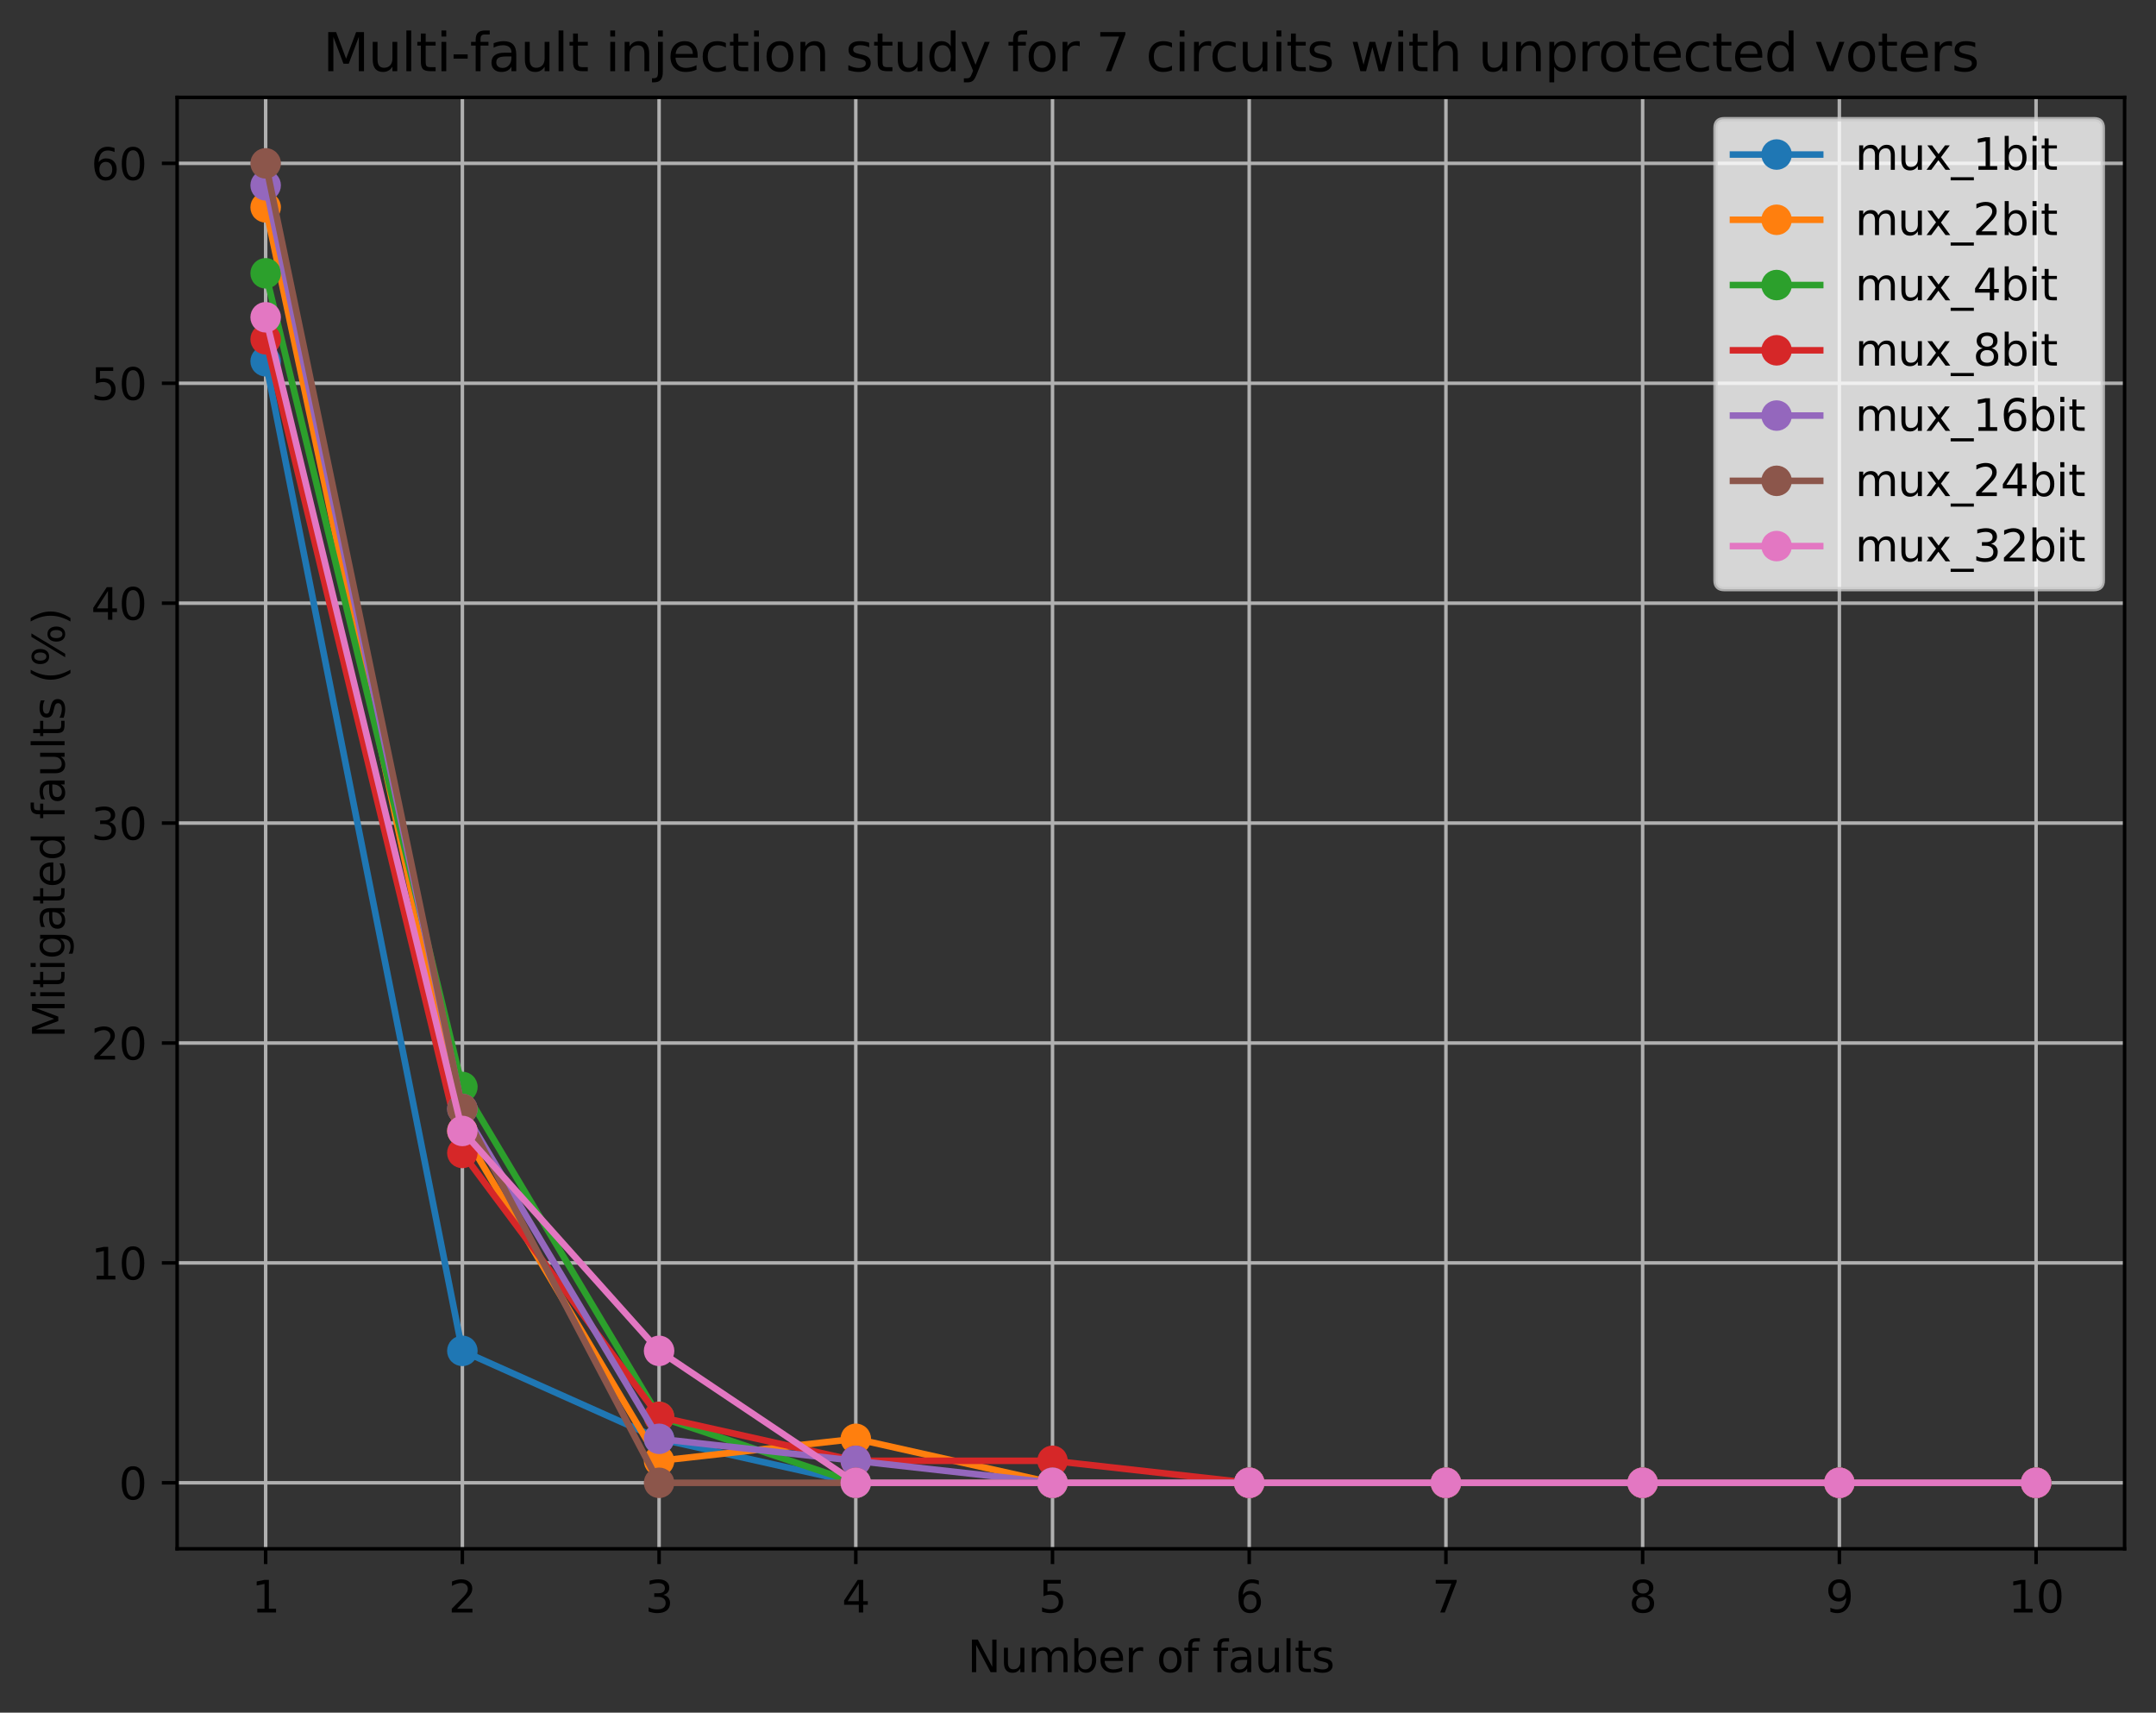 <?xml version="1.0" encoding="utf-8" standalone="no"?>
<!DOCTYPE svg PUBLIC "-//W3C//DTD SVG 1.1//EN"
  "http://www.w3.org/Graphics/SVG/1.1/DTD/svg11.dtd">
<svg xmlns:xlink="http://www.w3.org/1999/xlink" width="494.203pt" height="392.514pt" viewBox="0 0 494.203 392.514" xmlns="http://www.w3.org/2000/svg" version="1.1">
 <rect x="0" y="0" width="494.203" height="392.514" fill="#333333" stroke="none"/>
 <defs>
  <style type="text/css">*{stroke-linejoin: round; stroke-linecap: butt}</style>
 </defs>
 <g id="figure_1">
  <g id="patch_1">
   <path d="M 0 392.514 
L 494.203 392.514 
L 494.203 0 
L 0 0 
L 0 392.514 
z
" style="fill: none"/>
  </g>
  <g id="axes_1">
   <g id="patch_2">
    <path d="M 40.603 354.958 
L 487.003 354.958 
L 487.003 22.318 
L 40.603 22.318 
L 40.603 354.958 
z
" style="fill: none"/>
   </g>
   <g id="matplotlib.axis_1">
    <g id="xtick_1">
     <g id="line2d_1">
      <path d="M 60.894 354.958 
L 60.894 22.318 
" clip-path="url(#pd65cafb217)" style="fill: none; stroke: #b0b0b0; stroke-width: 0.8; stroke-linecap: square"/>
     </g>
     <g id="line2d_2">
      <defs>
       <path id="mbd0cc32d57" d="M 0 0 
L 0 3.5 
" style="stroke: #000000; stroke-width: 0.8"/>
      </defs>
      <g>
       <use xlink:href="#mbd0cc32d57" x="60.894" y="354.958" style="stroke: #000000; stroke-width: 0.8"/>
      </g>
     </g>
     <g id="text_1">
      <!-- 1 -->
      <g transform="translate(57.713 369.557) scale(0.1 -0.1)">
       <defs>
        <path id="DejaVuSans-31" d="M 794 531 
L 1825 531 
L 1825 4091 
L 703 3866 
L 703 4441 
L 1819 4666 
L 2450 4666 
L 2450 531 
L 3481 531 
L 3481 0 
L 794 0 
L 794 531 
z
" transform="scale(0.016)"/>
       </defs>
       <use xlink:href="#DejaVuSans-31"/>
      </g>
     </g>
    </g>
    <g id="xtick_2">
     <g id="line2d_3">
      <path d="M 105.985 354.958 
L 105.985 22.318 
" clip-path="url(#pd65cafb217)" style="fill: none; stroke: #b0b0b0; stroke-width: 0.8; stroke-linecap: square"/>
     </g>
     <g id="line2d_4">
      <g>
       <use xlink:href="#mbd0cc32d57" x="105.985" y="354.958" style="stroke: #000000; stroke-width: 0.8"/>
      </g>
     </g>
     <g id="text_2">
      <!-- 2 -->
      <g transform="translate(102.804 369.557) scale(0.1 -0.1)">
       <defs>
        <path id="DejaVuSans-32" d="M 1228 531 
L 3431 531 
L 3431 0 
L 469 0 
L 469 531 
Q 828 903 1448 1529 
Q 2069 2156 2228 2338 
Q 2531 2678 2651 2914 
Q 2772 3150 2772 3378 
Q 2772 3750 2511 3984 
Q 2250 4219 1831 4219 
Q 1534 4219 1204 4116 
Q 875 4013 500 3803 
L 500 4441 
Q 881 4594 1212 4672 
Q 1544 4750 1819 4750 
Q 2544 4750 2975 4387 
Q 3406 4025 3406 3419 
Q 3406 3131 3298 2873 
Q 3191 2616 2906 2266 
Q 2828 2175 2409 1742 
Q 1991 1309 1228 531 
z
" transform="scale(0.016)"/>
       </defs>
       <use xlink:href="#DejaVuSans-32"/>
      </g>
     </g>
    </g>
    <g id="xtick_3">
     <g id="line2d_5">
      <path d="M 151.076 354.958 
L 151.076 22.318 
" clip-path="url(#pd65cafb217)" style="fill: none; stroke: #b0b0b0; stroke-width: 0.8; stroke-linecap: square"/>
     </g>
     <g id="line2d_6">
      <g>
       <use xlink:href="#mbd0cc32d57" x="151.076" y="354.958" style="stroke: #000000; stroke-width: 0.8"/>
      </g>
     </g>
     <g id="text_3">
      <!-- 3 -->
      <g transform="translate(147.895 369.557) scale(0.1 -0.1)">
       <defs>
        <path id="DejaVuSans-33" d="M 2597 2516 
Q 3050 2419 3304 2112 
Q 3559 1806 3559 1356 
Q 3559 666 3084 287 
Q 2609 -91 1734 -91 
Q 1441 -91 1130 -33 
Q 819 25 488 141 
L 488 750 
Q 750 597 1062 519 
Q 1375 441 1716 441 
Q 2309 441 2620 675 
Q 2931 909 2931 1356 
Q 2931 1769 2642 2001 
Q 2353 2234 1838 2234 
L 1294 2234 
L 1294 2753 
L 1863 2753 
Q 2328 2753 2575 2939 
Q 2822 3125 2822 3475 
Q 2822 3834 2567 4026 
Q 2313 4219 1838 4219 
Q 1578 4219 1281 4162 
Q 984 4106 628 3988 
L 628 4550 
Q 988 4650 1302 4700 
Q 1616 4750 1894 4750 
Q 2613 4750 3031 4423 
Q 3450 4097 3450 3541 
Q 3450 3153 3228 2886 
Q 3006 2619 2597 2516 
z
" transform="scale(0.016)"/>
       </defs>
       <use xlink:href="#DejaVuSans-33"/>
      </g>
     </g>
    </g>
    <g id="xtick_4">
     <g id="line2d_7">
      <path d="M 196.167 354.958 
L 196.167 22.318 
" clip-path="url(#pd65cafb217)" style="fill: none; stroke: #b0b0b0; stroke-width: 0.8; stroke-linecap: square"/>
     </g>
     <g id="line2d_8">
      <g>
       <use xlink:href="#mbd0cc32d57" x="196.167" y="354.958" style="stroke: #000000; stroke-width: 0.8"/>
      </g>
     </g>
     <g id="text_4">
      <!-- 4 -->
      <g transform="translate(192.986 369.557) scale(0.1 -0.1)">
       <defs>
        <path id="DejaVuSans-34" d="M 2419 4116 
L 825 1625 
L 2419 1625 
L 2419 4116 
z
M 2253 4666 
L 3047 4666 
L 3047 1625 
L 3713 1625 
L 3713 1100 
L 3047 1100 
L 3047 0 
L 2419 0 
L 2419 1100 
L 313 1100 
L 313 1709 
L 2253 4666 
z
" transform="scale(0.016)"/>
       </defs>
       <use xlink:href="#DejaVuSans-34"/>
      </g>
     </g>
    </g>
    <g id="xtick_5">
     <g id="line2d_9">
      <path d="M 241.258 354.958 
L 241.258 22.318 
" clip-path="url(#pd65cafb217)" style="fill: none; stroke: #b0b0b0; stroke-width: 0.8; stroke-linecap: square"/>
     </g>
     <g id="line2d_10">
      <g>
       <use xlink:href="#mbd0cc32d57" x="241.258" y="354.958" style="stroke: #000000; stroke-width: 0.8"/>
      </g>
     </g>
     <g id="text_5">
      <!-- 5 -->
      <g transform="translate(238.076 369.557) scale(0.1 -0.1)">
       <defs>
        <path id="DejaVuSans-35" d="M 691 4666 
L 3169 4666 
L 3169 4134 
L 1269 4134 
L 1269 2991 
Q 1406 3038 1543 3061 
Q 1681 3084 1819 3084 
Q 2600 3084 3056 2656 
Q 3513 2228 3513 1497 
Q 3513 744 3044 326 
Q 2575 -91 1722 -91 
Q 1428 -91 1123 -41 
Q 819 9 494 109 
L 494 744 
Q 775 591 1075 516 
Q 1375 441 1709 441 
Q 2250 441 2565 725 
Q 2881 1009 2881 1497 
Q 2881 1984 2565 2268 
Q 2250 2553 1709 2553 
Q 1456 2553 1204 2497 
Q 953 2441 691 2322 
L 691 4666 
z
" transform="scale(0.016)"/>
       </defs>
       <use xlink:href="#DejaVuSans-35"/>
      </g>
     </g>
    </g>
    <g id="xtick_6">
     <g id="line2d_11">
      <path d="M 286.349 354.958 
L 286.349 22.318 
" clip-path="url(#pd65cafb217)" style="fill: none; stroke: #b0b0b0; stroke-width: 0.8; stroke-linecap: square"/>
     </g>
     <g id="line2d_12">
      <g>
       <use xlink:href="#mbd0cc32d57" x="286.349" y="354.958" style="stroke: #000000; stroke-width: 0.8"/>
      </g>
     </g>
     <g id="text_6">
      <!-- 6 -->
      <g transform="translate(283.167 369.557) scale(0.1 -0.1)">
       <defs>
        <path id="DejaVuSans-36" d="M 2113 2584 
Q 1688 2584 1439 2293 
Q 1191 2003 1191 1497 
Q 1191 994 1439 701 
Q 1688 409 2113 409 
Q 2538 409 2786 701 
Q 3034 994 3034 1497 
Q 3034 2003 2786 2293 
Q 2538 2584 2113 2584 
z
M 3366 4563 
L 3366 3988 
Q 3128 4100 2886 4159 
Q 2644 4219 2406 4219 
Q 1781 4219 1451 3797 
Q 1122 3375 1075 2522 
Q 1259 2794 1537 2939 
Q 1816 3084 2150 3084 
Q 2853 3084 3261 2657 
Q 3669 2231 3669 1497 
Q 3669 778 3244 343 
Q 2819 -91 2113 -91 
Q 1303 -91 875 529 
Q 447 1150 447 2328 
Q 447 3434 972 4092 
Q 1497 4750 2381 4750 
Q 2619 4750 2861 4703 
Q 3103 4656 3366 4563 
z
" transform="scale(0.016)"/>
       </defs>
       <use xlink:href="#DejaVuSans-36"/>
      </g>
     </g>
    </g>
    <g id="xtick_7">
     <g id="line2d_13">
      <path d="M 331.439 354.958 
L 331.439 22.318 
" clip-path="url(#pd65cafb217)" style="fill: none; stroke: #b0b0b0; stroke-width: 0.8; stroke-linecap: square"/>
     </g>
     <g id="line2d_14">
      <g>
       <use xlink:href="#mbd0cc32d57" x="331.439" y="354.958" style="stroke: #000000; stroke-width: 0.8"/>
      </g>
     </g>
     <g id="text_7">
      <!-- 7 -->
      <g transform="translate(328.258 369.557) scale(0.1 -0.1)">
       <defs>
        <path id="DejaVuSans-37" d="M 525 4666 
L 3525 4666 
L 3525 4397 
L 1831 0 
L 1172 0 
L 2766 4134 
L 525 4134 
L 525 4666 
z
" transform="scale(0.016)"/>
       </defs>
       <use xlink:href="#DejaVuSans-37"/>
      </g>
     </g>
    </g>
    <g id="xtick_8">
     <g id="line2d_15">
      <path d="M 376.53 354.958 
L 376.53 22.318 
" clip-path="url(#pd65cafb217)" style="fill: none; stroke: #b0b0b0; stroke-width: 0.8; stroke-linecap: square"/>
     </g>
     <g id="line2d_16">
      <g>
       <use xlink:href="#mbd0cc32d57" x="376.53" y="354.958" style="stroke: #000000; stroke-width: 0.8"/>
      </g>
     </g>
     <g id="text_8">
      <!-- 8 -->
      <g transform="translate(373.349 369.557) scale(0.1 -0.1)">
       <defs>
        <path id="DejaVuSans-38" d="M 2034 2216 
Q 1584 2216 1326 1975 
Q 1069 1734 1069 1313 
Q 1069 891 1326 650 
Q 1584 409 2034 409 
Q 2484 409 2743 651 
Q 3003 894 3003 1313 
Q 3003 1734 2745 1975 
Q 2488 2216 2034 2216 
z
M 1403 2484 
Q 997 2584 770 2862 
Q 544 3141 544 3541 
Q 544 4100 942 4425 
Q 1341 4750 2034 4750 
Q 2731 4750 3128 4425 
Q 3525 4100 3525 3541 
Q 3525 3141 3298 2862 
Q 3072 2584 2669 2484 
Q 3125 2378 3379 2068 
Q 3634 1759 3634 1313 
Q 3634 634 3220 271 
Q 2806 -91 2034 -91 
Q 1263 -91 848 271 
Q 434 634 434 1313 
Q 434 1759 690 2068 
Q 947 2378 1403 2484 
z
M 1172 3481 
Q 1172 3119 1398 2916 
Q 1625 2713 2034 2713 
Q 2441 2713 2670 2916 
Q 2900 3119 2900 3481 
Q 2900 3844 2670 4047 
Q 2441 4250 2034 4250 
Q 1625 4250 1398 4047 
Q 1172 3844 1172 3481 
z
" transform="scale(0.016)"/>
       </defs>
       <use xlink:href="#DejaVuSans-38"/>
      </g>
     </g>
    </g>
    <g id="xtick_9">
     <g id="line2d_17">
      <path d="M 421.621 354.958 
L 421.621 22.318 
" clip-path="url(#pd65cafb217)" style="fill: none; stroke: #b0b0b0; stroke-width: 0.8; stroke-linecap: square"/>
     </g>
     <g id="line2d_18">
      <g>
       <use xlink:href="#mbd0cc32d57" x="421.621" y="354.958" style="stroke: #000000; stroke-width: 0.8"/>
      </g>
     </g>
     <g id="text_9">
      <!-- 9 -->
      <g transform="translate(418.44 369.557) scale(0.1 -0.1)">
       <defs>
        <path id="DejaVuSans-39" d="M 703 97 
L 703 672 
Q 941 559 1184 500 
Q 1428 441 1663 441 
Q 2288 441 2617 861 
Q 2947 1281 2994 2138 
Q 2813 1869 2534 1725 
Q 2256 1581 1919 1581 
Q 1219 1581 811 2004 
Q 403 2428 403 3163 
Q 403 3881 828 4315 
Q 1253 4750 1959 4750 
Q 2769 4750 3195 4129 
Q 3622 3509 3622 2328 
Q 3622 1225 3098 567 
Q 2575 -91 1691 -91 
Q 1453 -91 1209 -44 
Q 966 3 703 97 
z
M 1959 2075 
Q 2384 2075 2632 2365 
Q 2881 2656 2881 3163 
Q 2881 3666 2632 3958 
Q 2384 4250 1959 4250 
Q 1534 4250 1286 3958 
Q 1038 3666 1038 3163 
Q 1038 2656 1286 2365 
Q 1534 2075 1959 2075 
z
" transform="scale(0.016)"/>
       </defs>
       <use xlink:href="#DejaVuSans-39"/>
      </g>
     </g>
    </g>
    <g id="xtick_10">
     <g id="line2d_19">
      <path d="M 466.712 354.958 
L 466.712 22.318 
" clip-path="url(#pd65cafb217)" style="fill: none; stroke: #b0b0b0; stroke-width: 0.8; stroke-linecap: square"/>
     </g>
     <g id="line2d_20">
      <g>
       <use xlink:href="#mbd0cc32d57" x="466.712" y="354.958" style="stroke: #000000; stroke-width: 0.8"/>
      </g>
     </g>
     <g id="text_10">
      <!-- 10 -->
      <g transform="translate(460.35 369.557) scale(0.1 -0.1)">
       <defs>
        <path id="DejaVuSans-30" d="M 2034 4250 
Q 1547 4250 1301 3770 
Q 1056 3291 1056 2328 
Q 1056 1369 1301 889 
Q 1547 409 2034 409 
Q 2525 409 2770 889 
Q 3016 1369 3016 2328 
Q 3016 3291 2770 3770 
Q 2525 4250 2034 4250 
z
M 2034 4750 
Q 2819 4750 3233 4129 
Q 3647 3509 3647 2328 
Q 3647 1150 3233 529 
Q 2819 -91 2034 -91 
Q 1250 -91 836 529 
Q 422 1150 422 2328 
Q 422 3509 836 4129 
Q 1250 4750 2034 4750 
z
" transform="scale(0.016)"/>
       </defs>
       <use xlink:href="#DejaVuSans-31"/>
       <use xlink:href="#DejaVuSans-30" transform="translate(63.623 0)"/>
      </g>
     </g>
    </g>
    <g id="text_11">
     <!-- Number of faults -->
     <g transform="translate(221.773 383.235) scale(0.1 -0.1)">
      <defs>
       <path id="DejaVuSans-4e" d="M 628 4666 
L 1478 4666 
L 3547 763 
L 3547 4666 
L 4159 4666 
L 4159 0 
L 3309 0 
L 1241 3903 
L 1241 0 
L 628 0 
L 628 4666 
z
" transform="scale(0.016)"/>
       <path id="DejaVuSans-75" d="M 544 1381 
L 544 3500 
L 1119 3500 
L 1119 1403 
Q 1119 906 1312 657 
Q 1506 409 1894 409 
Q 2359 409 2629 706 
Q 2900 1003 2900 1516 
L 2900 3500 
L 3475 3500 
L 3475 0 
L 2900 0 
L 2900 538 
Q 2691 219 2414 64 
Q 2138 -91 1772 -91 
Q 1169 -91 856 284 
Q 544 659 544 1381 
z
M 1991 3584 
L 1991 3584 
z
" transform="scale(0.016)"/>
       <path id="DejaVuSans-6d" d="M 3328 2828 
Q 3544 3216 3844 3400 
Q 4144 3584 4550 3584 
Q 5097 3584 5394 3201 
Q 5691 2819 5691 2113 
L 5691 0 
L 5113 0 
L 5113 2094 
Q 5113 2597 4934 2840 
Q 4756 3084 4391 3084 
Q 3944 3084 3684 2787 
Q 3425 2491 3425 1978 
L 3425 0 
L 2847 0 
L 2847 2094 
Q 2847 2600 2669 2842 
Q 2491 3084 2119 3084 
Q 1678 3084 1418 2786 
Q 1159 2488 1159 1978 
L 1159 0 
L 581 0 
L 581 3500 
L 1159 3500 
L 1159 2956 
Q 1356 3278 1631 3431 
Q 1906 3584 2284 3584 
Q 2666 3584 2933 3390 
Q 3200 3197 3328 2828 
z
" transform="scale(0.016)"/>
       <path id="DejaVuSans-62" d="M 3116 1747 
Q 3116 2381 2855 2742 
Q 2594 3103 2138 3103 
Q 1681 3103 1420 2742 
Q 1159 2381 1159 1747 
Q 1159 1113 1420 752 
Q 1681 391 2138 391 
Q 2594 391 2855 752 
Q 3116 1113 3116 1747 
z
M 1159 2969 
Q 1341 3281 1617 3432 
Q 1894 3584 2278 3584 
Q 2916 3584 3314 3078 
Q 3713 2572 3713 1747 
Q 3713 922 3314 415 
Q 2916 -91 2278 -91 
Q 1894 -91 1617 61 
Q 1341 213 1159 525 
L 1159 0 
L 581 0 
L 581 4863 
L 1159 4863 
L 1159 2969 
z
" transform="scale(0.016)"/>
       <path id="DejaVuSans-65" d="M 3597 1894 
L 3597 1613 
L 953 1613 
Q 991 1019 1311 708 
Q 1631 397 2203 397 
Q 2534 397 2845 478 
Q 3156 559 3463 722 
L 3463 178 
Q 3153 47 2828 -22 
Q 2503 -91 2169 -91 
Q 1331 -91 842 396 
Q 353 884 353 1716 
Q 353 2575 817 3079 
Q 1281 3584 2069 3584 
Q 2775 3584 3186 3129 
Q 3597 2675 3597 1894 
z
M 3022 2063 
Q 3016 2534 2758 2815 
Q 2500 3097 2075 3097 
Q 1594 3097 1305 2825 
Q 1016 2553 972 2059 
L 3022 2063 
z
" transform="scale(0.016)"/>
       <path id="DejaVuSans-72" d="M 2631 2963 
Q 2534 3019 2420 3045 
Q 2306 3072 2169 3072 
Q 1681 3072 1420 2755 
Q 1159 2438 1159 1844 
L 1159 0 
L 581 0 
L 581 3500 
L 1159 3500 
L 1159 2956 
Q 1341 3275 1631 3429 
Q 1922 3584 2338 3584 
Q 2397 3584 2469 3576 
Q 2541 3569 2628 3553 
L 2631 2963 
z
" transform="scale(0.016)"/>
       <path id="DejaVuSans-20" transform="scale(0.016)"/>
       <path id="DejaVuSans-6f" d="M 1959 3097 
Q 1497 3097 1228 2736 
Q 959 2375 959 1747 
Q 959 1119 1226 758 
Q 1494 397 1959 397 
Q 2419 397 2687 759 
Q 2956 1122 2956 1747 
Q 2956 2369 2687 2733 
Q 2419 3097 1959 3097 
z
M 1959 3584 
Q 2709 3584 3137 3096 
Q 3566 2609 3566 1747 
Q 3566 888 3137 398 
Q 2709 -91 1959 -91 
Q 1206 -91 779 398 
Q 353 888 353 1747 
Q 353 2609 779 3096 
Q 1206 3584 1959 3584 
z
" transform="scale(0.016)"/>
       <path id="DejaVuSans-66" d="M 2375 4863 
L 2375 4384 
L 1825 4384 
Q 1516 4384 1395 4259 
Q 1275 4134 1275 3809 
L 1275 3500 
L 2222 3500 
L 2222 3053 
L 1275 3053 
L 1275 0 
L 697 0 
L 697 3053 
L 147 3053 
L 147 3500 
L 697 3500 
L 697 3744 
Q 697 4328 969 4595 
Q 1241 4863 1831 4863 
L 2375 4863 
z
" transform="scale(0.016)"/>
       <path id="DejaVuSans-61" d="M 2194 1759 
Q 1497 1759 1228 1600 
Q 959 1441 959 1056 
Q 959 750 1161 570 
Q 1363 391 1709 391 
Q 2188 391 2477 730 
Q 2766 1069 2766 1631 
L 2766 1759 
L 2194 1759 
z
M 3341 1997 
L 3341 0 
L 2766 0 
L 2766 531 
Q 2569 213 2275 61 
Q 1981 -91 1556 -91 
Q 1019 -91 701 211 
Q 384 513 384 1019 
Q 384 1609 779 1909 
Q 1175 2209 1959 2209 
L 2766 2209 
L 2766 2266 
Q 2766 2663 2505 2880 
Q 2244 3097 1772 3097 
Q 1472 3097 1187 3025 
Q 903 2953 641 2809 
L 641 3341 
Q 956 3463 1253 3523 
Q 1550 3584 1831 3584 
Q 2591 3584 2966 3190 
Q 3341 2797 3341 1997 
z
" transform="scale(0.016)"/>
       <path id="DejaVuSans-6c" d="M 603 4863 
L 1178 4863 
L 1178 0 
L 603 0 
L 603 4863 
z
" transform="scale(0.016)"/>
       <path id="DejaVuSans-74" d="M 1172 4494 
L 1172 3500 
L 2356 3500 
L 2356 3053 
L 1172 3053 
L 1172 1153 
Q 1172 725 1289 603 
Q 1406 481 1766 481 
L 2356 481 
L 2356 0 
L 1766 0 
Q 1100 0 847 248 
Q 594 497 594 1153 
L 594 3053 
L 172 3053 
L 172 3500 
L 594 3500 
L 594 4494 
L 1172 4494 
z
" transform="scale(0.016)"/>
       <path id="DejaVuSans-73" d="M 2834 3397 
L 2834 2853 
Q 2591 2978 2328 3040 
Q 2066 3103 1784 3103 
Q 1356 3103 1142 2972 
Q 928 2841 928 2578 
Q 928 2378 1081 2264 
Q 1234 2150 1697 2047 
L 1894 2003 
Q 2506 1872 2764 1633 
Q 3022 1394 3022 966 
Q 3022 478 2636 193 
Q 2250 -91 1575 -91 
Q 1294 -91 989 -36 
Q 684 19 347 128 
L 347 722 
Q 666 556 975 473 
Q 1284 391 1588 391 
Q 1994 391 2212 530 
Q 2431 669 2431 922 
Q 2431 1156 2273 1281 
Q 2116 1406 1581 1522 
L 1381 1569 
Q 847 1681 609 1914 
Q 372 2147 372 2553 
Q 372 3047 722 3315 
Q 1072 3584 1716 3584 
Q 2034 3584 2315 3537 
Q 2597 3491 2834 3397 
z
" transform="scale(0.016)"/>
      </defs>
      <use xlink:href="#DejaVuSans-4e"/>
      <use xlink:href="#DejaVuSans-75" transform="translate(74.805 0)"/>
      <use xlink:href="#DejaVuSans-6d" transform="translate(138.184 0)"/>
      <use xlink:href="#DejaVuSans-62" transform="translate(235.596 0)"/>
      <use xlink:href="#DejaVuSans-65" transform="translate(299.072 0)"/>
      <use xlink:href="#DejaVuSans-72" transform="translate(360.596 0)"/>
      <use xlink:href="#DejaVuSans-20" transform="translate(401.709 0)"/>
      <use xlink:href="#DejaVuSans-6f" transform="translate(433.496 0)"/>
      <use xlink:href="#DejaVuSans-66" transform="translate(494.678 0)"/>
      <use xlink:href="#DejaVuSans-20" transform="translate(529.883 0)"/>
      <use xlink:href="#DejaVuSans-66" transform="translate(561.67 0)"/>
      <use xlink:href="#DejaVuSans-61" transform="translate(596.875 0)"/>
      <use xlink:href="#DejaVuSans-75" transform="translate(658.154 0)"/>
      <use xlink:href="#DejaVuSans-6c" transform="translate(721.533 0)"/>
      <use xlink:href="#DejaVuSans-74" transform="translate(749.316 0)"/>
      <use xlink:href="#DejaVuSans-73" transform="translate(788.525 0)"/>
     </g>
    </g>
   </g>
   <g id="matplotlib.axis_2">
    <g id="ytick_1">
     <g id="line2d_21">
      <path d="M 40.603 339.838 
L 487.003 339.838 
" clip-path="url(#pd65cafb217)" style="fill: none; stroke: #b0b0b0; stroke-width: 0.8; stroke-linecap: square"/>
     </g>
     <g id="line2d_22">
      <defs>
       <path id="m56bb683935" d="M 0 0 
L -3.5 0 
" style="stroke: #000000; stroke-width: 0.8"/>
      </defs>
      <g>
       <use xlink:href="#m56bb683935" x="40.603" y="339.838" style="stroke: #000000; stroke-width: 0.8"/>
      </g>
     </g>
     <g id="text_12">
      <!-- 0 -->
      <g transform="translate(27.241 343.637) scale(0.1 -0.1)">
       <use xlink:href="#DejaVuSans-30"/>
      </g>
     </g>
    </g>
    <g id="ytick_2">
     <g id="line2d_23">
      <path d="M 40.603 289.438 
L 487.003 289.438 
" clip-path="url(#pd65cafb217)" style="fill: none; stroke: #b0b0b0; stroke-width: 0.8; stroke-linecap: square"/>
     </g>
     <g id="line2d_24">
      <g>
       <use xlink:href="#m56bb683935" x="40.603" y="289.438" style="stroke: #000000; stroke-width: 0.8"/>
      </g>
     </g>
     <g id="text_13">
      <!-- 10 -->
      <g transform="translate(20.878 293.237) scale(0.1 -0.1)">
       <use xlink:href="#DejaVuSans-31"/>
       <use xlink:href="#DejaVuSans-30" transform="translate(63.623 0)"/>
      </g>
     </g>
    </g>
    <g id="ytick_3">
     <g id="line2d_25">
      <path d="M 40.603 239.038 
L 487.003 239.038 
" clip-path="url(#pd65cafb217)" style="fill: none; stroke: #b0b0b0; stroke-width: 0.8; stroke-linecap: square"/>
     </g>
     <g id="line2d_26">
      <g>
       <use xlink:href="#m56bb683935" x="40.603" y="239.038" style="stroke: #000000; stroke-width: 0.8"/>
      </g>
     </g>
     <g id="text_14">
      <!-- 20 -->
      <g transform="translate(20.878 242.837) scale(0.1 -0.1)">
       <use xlink:href="#DejaVuSans-32"/>
       <use xlink:href="#DejaVuSans-30" transform="translate(63.623 0)"/>
      </g>
     </g>
    </g>
    <g id="ytick_4">
     <g id="line2d_27">
      <path d="M 40.603 188.638 
L 487.003 188.638 
" clip-path="url(#pd65cafb217)" style="fill: none; stroke: #b0b0b0; stroke-width: 0.8; stroke-linecap: square"/>
     </g>
     <g id="line2d_28">
      <g>
       <use xlink:href="#m56bb683935" x="40.603" y="188.638" style="stroke: #000000; stroke-width: 0.8"/>
      </g>
     </g>
     <g id="text_15">
      <!-- 30 -->
      <g transform="translate(20.878 192.437) scale(0.1 -0.1)">
       <use xlink:href="#DejaVuSans-33"/>
       <use xlink:href="#DejaVuSans-30" transform="translate(63.623 0)"/>
      </g>
     </g>
    </g>
    <g id="ytick_5">
     <g id="line2d_29">
      <path d="M 40.603 138.238 
L 487.003 138.238 
" clip-path="url(#pd65cafb217)" style="fill: none; stroke: #b0b0b0; stroke-width: 0.8; stroke-linecap: square"/>
     </g>
     <g id="line2d_30">
      <g>
       <use xlink:href="#m56bb683935" x="40.603" y="138.238" style="stroke: #000000; stroke-width: 0.8"/>
      </g>
     </g>
     <g id="text_16">
      <!-- 40 -->
      <g transform="translate(20.878 142.037) scale(0.1 -0.1)">
       <use xlink:href="#DejaVuSans-34"/>
       <use xlink:href="#DejaVuSans-30" transform="translate(63.623 0)"/>
      </g>
     </g>
    </g>
    <g id="ytick_6">
     <g id="line2d_31">
      <path d="M 40.603 87.838 
L 487.003 87.838 
" clip-path="url(#pd65cafb217)" style="fill: none; stroke: #b0b0b0; stroke-width: 0.8; stroke-linecap: square"/>
     </g>
     <g id="line2d_32">
      <g>
       <use xlink:href="#m56bb683935" x="40.603" y="87.838" style="stroke: #000000; stroke-width: 0.8"/>
      </g>
     </g>
     <g id="text_17">
      <!-- 50 -->
      <g transform="translate(20.878 91.637) scale(0.1 -0.1)">
       <use xlink:href="#DejaVuSans-35"/>
       <use xlink:href="#DejaVuSans-30" transform="translate(63.623 0)"/>
      </g>
     </g>
    </g>
    <g id="ytick_7">
     <g id="line2d_33">
      <path d="M 40.603 37.438 
L 487.003 37.438 
" clip-path="url(#pd65cafb217)" style="fill: none; stroke: #b0b0b0; stroke-width: 0.8; stroke-linecap: square"/>
     </g>
     <g id="line2d_34">
      <g>
       <use xlink:href="#m56bb683935" x="40.603" y="37.438" style="stroke: #000000; stroke-width: 0.8"/>
      </g>
     </g>
     <g id="text_18">
      <!-- 60 -->
      <g transform="translate(20.878 41.237) scale(0.1 -0.1)">
       <use xlink:href="#DejaVuSans-36"/>
       <use xlink:href="#DejaVuSans-30" transform="translate(63.623 0)"/>
      </g>
     </g>
    </g>
    <g id="text_19">
     <!-- Mitigated faults (%) -->
     <g transform="translate(14.798 237.917) rotate(-90) scale(0.1 -0.1)">
      <defs>
       <path id="DejaVuSans-4d" d="M 628 4666 
L 1569 4666 
L 2759 1491 
L 3956 4666 
L 4897 4666 
L 4897 0 
L 4281 0 
L 4281 4097 
L 3078 897 
L 2444 897 
L 1241 4097 
L 1241 0 
L 628 0 
L 628 4666 
z
" transform="scale(0.016)"/>
       <path id="DejaVuSans-69" d="M 603 3500 
L 1178 3500 
L 1178 0 
L 603 0 
L 603 3500 
z
M 603 4863 
L 1178 4863 
L 1178 4134 
L 603 4134 
L 603 4863 
z
" transform="scale(0.016)"/>
       <path id="DejaVuSans-67" d="M 2906 1791 
Q 2906 2416 2648 2759 
Q 2391 3103 1925 3103 
Q 1463 3103 1205 2759 
Q 947 2416 947 1791 
Q 947 1169 1205 825 
Q 1463 481 1925 481 
Q 2391 481 2648 825 
Q 2906 1169 2906 1791 
z
M 3481 434 
Q 3481 -459 3084 -895 
Q 2688 -1331 1869 -1331 
Q 1566 -1331 1297 -1286 
Q 1028 -1241 775 -1147 
L 775 -588 
Q 1028 -725 1275 -790 
Q 1522 -856 1778 -856 
Q 2344 -856 2625 -561 
Q 2906 -266 2906 331 
L 2906 616 
Q 2728 306 2450 153 
Q 2172 0 1784 0 
Q 1141 0 747 490 
Q 353 981 353 1791 
Q 353 2603 747 3093 
Q 1141 3584 1784 3584 
Q 2172 3584 2450 3431 
Q 2728 3278 2906 2969 
L 2906 3500 
L 3481 3500 
L 3481 434 
z
" transform="scale(0.016)"/>
       <path id="DejaVuSans-64" d="M 2906 2969 
L 2906 4863 
L 3481 4863 
L 3481 0 
L 2906 0 
L 2906 525 
Q 2725 213 2448 61 
Q 2172 -91 1784 -91 
Q 1150 -91 751 415 
Q 353 922 353 1747 
Q 353 2572 751 3078 
Q 1150 3584 1784 3584 
Q 2172 3584 2448 3432 
Q 2725 3281 2906 2969 
z
M 947 1747 
Q 947 1113 1208 752 
Q 1469 391 1925 391 
Q 2381 391 2643 752 
Q 2906 1113 2906 1747 
Q 2906 2381 2643 2742 
Q 2381 3103 1925 3103 
Q 1469 3103 1208 2742 
Q 947 2381 947 1747 
z
" transform="scale(0.016)"/>
       <path id="DejaVuSans-28" d="M 1984 4856 
Q 1566 4138 1362 3434 
Q 1159 2731 1159 2009 
Q 1159 1288 1364 580 
Q 1569 -128 1984 -844 
L 1484 -844 
Q 1016 -109 783 600 
Q 550 1309 550 2009 
Q 550 2706 781 3412 
Q 1013 4119 1484 4856 
L 1984 4856 
z
" transform="scale(0.016)"/>
       <path id="DejaVuSans-25" d="M 4653 2053 
Q 4381 2053 4226 1822 
Q 4072 1591 4072 1178 
Q 4072 772 4226 539 
Q 4381 306 4653 306 
Q 4919 306 5073 539 
Q 5228 772 5228 1178 
Q 5228 1588 5073 1820 
Q 4919 2053 4653 2053 
z
M 4653 2450 
Q 5147 2450 5437 2106 
Q 5728 1763 5728 1178 
Q 5728 594 5436 251 
Q 5144 -91 4653 -91 
Q 4153 -91 3862 251 
Q 3572 594 3572 1178 
Q 3572 1766 3864 2108 
Q 4156 2450 4653 2450 
z
M 1428 4353 
Q 1159 4353 1004 4120 
Q 850 3888 850 3481 
Q 850 3069 1003 2837 
Q 1156 2606 1428 2606 
Q 1700 2606 1854 2837 
Q 2009 3069 2009 3481 
Q 2009 3884 1853 4118 
Q 1697 4353 1428 4353 
z
M 4250 4750 
L 4750 4750 
L 1831 -91 
L 1331 -91 
L 4250 4750 
z
M 1428 4750 
Q 1922 4750 2215 4408 
Q 2509 4066 2509 3481 
Q 2509 2891 2217 2550 
Q 1925 2209 1428 2209 
Q 931 2209 642 2551 
Q 353 2894 353 3481 
Q 353 4063 643 4406 
Q 934 4750 1428 4750 
z
" transform="scale(0.016)"/>
       <path id="DejaVuSans-29" d="M 513 4856 
L 1013 4856 
Q 1481 4119 1714 3412 
Q 1947 2706 1947 2009 
Q 1947 1309 1714 600 
Q 1481 -109 1013 -844 
L 513 -844 
Q 928 -128 1133 580 
Q 1338 1288 1338 2009 
Q 1338 2731 1133 3434 
Q 928 4138 513 4856 
z
" transform="scale(0.016)"/>
      </defs>
      <use xlink:href="#DejaVuSans-4d"/>
      <use xlink:href="#DejaVuSans-69" transform="translate(86.279 0)"/>
      <use xlink:href="#DejaVuSans-74" transform="translate(114.062 0)"/>
      <use xlink:href="#DejaVuSans-69" transform="translate(153.271 0)"/>
      <use xlink:href="#DejaVuSans-67" transform="translate(181.055 0)"/>
      <use xlink:href="#DejaVuSans-61" transform="translate(244.531 0)"/>
      <use xlink:href="#DejaVuSans-74" transform="translate(305.811 0)"/>
      <use xlink:href="#DejaVuSans-65" transform="translate(345.02 0)"/>
      <use xlink:href="#DejaVuSans-64" transform="translate(406.543 0)"/>
      <use xlink:href="#DejaVuSans-20" transform="translate(470.02 0)"/>
      <use xlink:href="#DejaVuSans-66" transform="translate(501.807 0)"/>
      <use xlink:href="#DejaVuSans-61" transform="translate(537.012 0)"/>
      <use xlink:href="#DejaVuSans-75" transform="translate(598.291 0)"/>
      <use xlink:href="#DejaVuSans-6c" transform="translate(661.67 0)"/>
      <use xlink:href="#DejaVuSans-74" transform="translate(689.453 0)"/>
      <use xlink:href="#DejaVuSans-73" transform="translate(728.662 0)"/>
      <use xlink:href="#DejaVuSans-20" transform="translate(780.762 0)"/>
      <use xlink:href="#DejaVuSans-28" transform="translate(812.549 0)"/>
      <use xlink:href="#DejaVuSans-25" transform="translate(851.562 0)"/>
      <use xlink:href="#DejaVuSans-29" transform="translate(946.582 0)"/>
     </g>
    </g>
   </g>
   <g id="line2d_35">
    <path d="M 60.894 82.798 
L 105.985 309.598 
L 151.076 329.758 
L 196.167 339.838 
L 241.258 339.838 
L 286.349 339.838 
L 331.439 339.838 
L 376.53 339.838 
L 421.621 339.838 
L 466.712 339.838 
" clip-path="url(#pd65cafb217)" style="fill: none; stroke: #1f77b4; stroke-width: 1.5; stroke-linecap: square"/>
    <defs>
     <path id="m0cb375b0b6" d="M 0 3 
C 0.796 3 1.559 2.684 2.121 2.121 
C 2.684 1.559 3 0.796 3 0 
C 3 -0.796 2.684 -1.559 2.121 -2.121 
C 1.559 -2.684 0.796 -3 0 -3 
C -0.796 -3 -1.559 -2.684 -2.121 -2.121 
C -2.684 -1.559 -3 -0.796 -3 0 
C -3 0.796 -2.684 1.559 -2.121 2.121 
C -1.559 2.684 -0.796 3 0 3 
z
" style="stroke: #1f77b4"/>
    </defs>
    <g clip-path="url(#pd65cafb217)">
     <use xlink:href="#m0cb375b0b6" x="60.894" y="82.798" style="fill: #1f77b4; stroke: #1f77b4"/>
     <use xlink:href="#m0cb375b0b6" x="105.985" y="309.598" style="fill: #1f77b4; stroke: #1f77b4"/>
     <use xlink:href="#m0cb375b0b6" x="151.076" y="329.758" style="fill: #1f77b4; stroke: #1f77b4"/>
     <use xlink:href="#m0cb375b0b6" x="196.167" y="339.838" style="fill: #1f77b4; stroke: #1f77b4"/>
     <use xlink:href="#m0cb375b0b6" x="241.258" y="339.838" style="fill: #1f77b4; stroke: #1f77b4"/>
     <use xlink:href="#m0cb375b0b6" x="286.349" y="339.838" style="fill: #1f77b4; stroke: #1f77b4"/>
     <use xlink:href="#m0cb375b0b6" x="331.439" y="339.838" style="fill: #1f77b4; stroke: #1f77b4"/>
     <use xlink:href="#m0cb375b0b6" x="376.53" y="339.838" style="fill: #1f77b4; stroke: #1f77b4"/>
     <use xlink:href="#m0cb375b0b6" x="421.621" y="339.838" style="fill: #1f77b4; stroke: #1f77b4"/>
     <use xlink:href="#m0cb375b0b6" x="466.712" y="339.838" style="fill: #1f77b4; stroke: #1f77b4"/>
    </g>
   </g>
   <g id="line2d_36">
    <path d="M 60.894 47.518 
L 105.985 259.198 
L 151.076 334.798 
L 196.167 329.758 
L 241.258 339.838 
L 286.349 339.838 
L 331.439 339.838 
L 376.53 339.838 
L 421.621 339.838 
L 466.712 339.838 
" clip-path="url(#pd65cafb217)" style="fill: none; stroke: #ff7f0e; stroke-width: 1.5; stroke-linecap: square"/>
    <defs>
     <path id="me378fbcf9d" d="M 0 3 
C 0.796 3 1.559 2.684 2.121 2.121 
C 2.684 1.559 3 0.796 3 0 
C 3 -0.796 2.684 -1.559 2.121 -2.121 
C 1.559 -2.684 0.796 -3 0 -3 
C -0.796 -3 -1.559 -2.684 -2.121 -2.121 
C -2.684 -1.559 -3 -0.796 -3 0 
C -3 0.796 -2.684 1.559 -2.121 2.121 
C -1.559 2.684 -0.796 3 0 3 
z
" style="stroke: #ff7f0e"/>
    </defs>
    <g clip-path="url(#pd65cafb217)">
     <use xlink:href="#me378fbcf9d" x="60.894" y="47.518" style="fill: #ff7f0e; stroke: #ff7f0e"/>
     <use xlink:href="#me378fbcf9d" x="105.985" y="259.198" style="fill: #ff7f0e; stroke: #ff7f0e"/>
     <use xlink:href="#me378fbcf9d" x="151.076" y="334.798" style="fill: #ff7f0e; stroke: #ff7f0e"/>
     <use xlink:href="#me378fbcf9d" x="196.167" y="329.758" style="fill: #ff7f0e; stroke: #ff7f0e"/>
     <use xlink:href="#me378fbcf9d" x="241.258" y="339.838" style="fill: #ff7f0e; stroke: #ff7f0e"/>
     <use xlink:href="#me378fbcf9d" x="286.349" y="339.838" style="fill: #ff7f0e; stroke: #ff7f0e"/>
     <use xlink:href="#me378fbcf9d" x="331.439" y="339.838" style="fill: #ff7f0e; stroke: #ff7f0e"/>
     <use xlink:href="#me378fbcf9d" x="376.53" y="339.838" style="fill: #ff7f0e; stroke: #ff7f0e"/>
     <use xlink:href="#me378fbcf9d" x="421.621" y="339.838" style="fill: #ff7f0e; stroke: #ff7f0e"/>
     <use xlink:href="#me378fbcf9d" x="466.712" y="339.838" style="fill: #ff7f0e; stroke: #ff7f0e"/>
    </g>
   </g>
   <g id="line2d_37">
    <path d="M 60.894 62.638 
L 105.985 249.118 
L 151.076 324.718 
L 196.167 339.838 
L 241.258 339.838 
L 286.349 339.838 
L 331.439 339.838 
L 376.53 339.838 
L 421.621 339.838 
L 466.712 339.838 
" clip-path="url(#pd65cafb217)" style="fill: none; stroke: #2ca02c; stroke-width: 1.5; stroke-linecap: square"/>
    <defs>
     <path id="m585cbe1e66" d="M 0 3 
C 0.796 3 1.559 2.684 2.121 2.121 
C 2.684 1.559 3 0.796 3 0 
C 3 -0.796 2.684 -1.559 2.121 -2.121 
C 1.559 -2.684 0.796 -3 0 -3 
C -0.796 -3 -1.559 -2.684 -2.121 -2.121 
C -2.684 -1.559 -3 -0.796 -3 0 
C -3 0.796 -2.684 1.559 -2.121 2.121 
C -1.559 2.684 -0.796 3 0 3 
z
" style="stroke: #2ca02c"/>
    </defs>
    <g clip-path="url(#pd65cafb217)">
     <use xlink:href="#m585cbe1e66" x="60.894" y="62.638" style="fill: #2ca02c; stroke: #2ca02c"/>
     <use xlink:href="#m585cbe1e66" x="105.985" y="249.118" style="fill: #2ca02c; stroke: #2ca02c"/>
     <use xlink:href="#m585cbe1e66" x="151.076" y="324.718" style="fill: #2ca02c; stroke: #2ca02c"/>
     <use xlink:href="#m585cbe1e66" x="196.167" y="339.838" style="fill: #2ca02c; stroke: #2ca02c"/>
     <use xlink:href="#m585cbe1e66" x="241.258" y="339.838" style="fill: #2ca02c; stroke: #2ca02c"/>
     <use xlink:href="#m585cbe1e66" x="286.349" y="339.838" style="fill: #2ca02c; stroke: #2ca02c"/>
     <use xlink:href="#m585cbe1e66" x="331.439" y="339.838" style="fill: #2ca02c; stroke: #2ca02c"/>
     <use xlink:href="#m585cbe1e66" x="376.53" y="339.838" style="fill: #2ca02c; stroke: #2ca02c"/>
     <use xlink:href="#m585cbe1e66" x="421.621" y="339.838" style="fill: #2ca02c; stroke: #2ca02c"/>
     <use xlink:href="#m585cbe1e66" x="466.712" y="339.838" style="fill: #2ca02c; stroke: #2ca02c"/>
    </g>
   </g>
   <g id="line2d_38">
    <path d="M 60.894 77.758 
L 105.985 264.238 
L 151.076 324.718 
L 196.167 334.798 
L 241.258 334.798 
L 286.349 339.838 
L 331.439 339.838 
L 376.53 339.838 
L 421.621 339.838 
L 466.712 339.838 
" clip-path="url(#pd65cafb217)" style="fill: none; stroke: #d62728; stroke-width: 1.5; stroke-linecap: square"/>
    <defs>
     <path id="m850e5231b4" d="M 0 3 
C 0.796 3 1.559 2.684 2.121 2.121 
C 2.684 1.559 3 0.796 3 0 
C 3 -0.796 2.684 -1.559 2.121 -2.121 
C 1.559 -2.684 0.796 -3 0 -3 
C -0.796 -3 -1.559 -2.684 -2.121 -2.121 
C -2.684 -1.559 -3 -0.796 -3 0 
C -3 0.796 -2.684 1.559 -2.121 2.121 
C -1.559 2.684 -0.796 3 0 3 
z
" style="stroke: #d62728"/>
    </defs>
    <g clip-path="url(#pd65cafb217)">
     <use xlink:href="#m850e5231b4" x="60.894" y="77.758" style="fill: #d62728; stroke: #d62728"/>
     <use xlink:href="#m850e5231b4" x="105.985" y="264.238" style="fill: #d62728; stroke: #d62728"/>
     <use xlink:href="#m850e5231b4" x="151.076" y="324.718" style="fill: #d62728; stroke: #d62728"/>
     <use xlink:href="#m850e5231b4" x="196.167" y="334.798" style="fill: #d62728; stroke: #d62728"/>
     <use xlink:href="#m850e5231b4" x="241.258" y="334.798" style="fill: #d62728; stroke: #d62728"/>
     <use xlink:href="#m850e5231b4" x="286.349" y="339.838" style="fill: #d62728; stroke: #d62728"/>
     <use xlink:href="#m850e5231b4" x="331.439" y="339.838" style="fill: #d62728; stroke: #d62728"/>
     <use xlink:href="#m850e5231b4" x="376.53" y="339.838" style="fill: #d62728; stroke: #d62728"/>
     <use xlink:href="#m850e5231b4" x="421.621" y="339.838" style="fill: #d62728; stroke: #d62728"/>
     <use xlink:href="#m850e5231b4" x="466.712" y="339.838" style="fill: #d62728; stroke: #d62728"/>
    </g>
   </g>
   <g id="line2d_39">
    <path d="M 60.894 42.478 
L 105.985 254.158 
L 151.076 329.758 
L 196.167 334.798 
L 241.258 339.838 
L 286.349 339.838 
L 331.439 339.838 
L 376.53 339.838 
L 421.621 339.838 
L 466.712 339.838 
" clip-path="url(#pd65cafb217)" style="fill: none; stroke: #9467bd; stroke-width: 1.5; stroke-linecap: square"/>
    <defs>
     <path id="mecd4e56864" d="M 0 3 
C 0.796 3 1.559 2.684 2.121 2.121 
C 2.684 1.559 3 0.796 3 0 
C 3 -0.796 2.684 -1.559 2.121 -2.121 
C 1.559 -2.684 0.796 -3 0 -3 
C -0.796 -3 -1.559 -2.684 -2.121 -2.121 
C -2.684 -1.559 -3 -0.796 -3 0 
C -3 0.796 -2.684 1.559 -2.121 2.121 
C -1.559 2.684 -0.796 3 0 3 
z
" style="stroke: #9467bd"/>
    </defs>
    <g clip-path="url(#pd65cafb217)">
     <use xlink:href="#mecd4e56864" x="60.894" y="42.478" style="fill: #9467bd; stroke: #9467bd"/>
     <use xlink:href="#mecd4e56864" x="105.985" y="254.158" style="fill: #9467bd; stroke: #9467bd"/>
     <use xlink:href="#mecd4e56864" x="151.076" y="329.758" style="fill: #9467bd; stroke: #9467bd"/>
     <use xlink:href="#mecd4e56864" x="196.167" y="334.798" style="fill: #9467bd; stroke: #9467bd"/>
     <use xlink:href="#mecd4e56864" x="241.258" y="339.838" style="fill: #9467bd; stroke: #9467bd"/>
     <use xlink:href="#mecd4e56864" x="286.349" y="339.838" style="fill: #9467bd; stroke: #9467bd"/>
     <use xlink:href="#mecd4e56864" x="331.439" y="339.838" style="fill: #9467bd; stroke: #9467bd"/>
     <use xlink:href="#mecd4e56864" x="376.53" y="339.838" style="fill: #9467bd; stroke: #9467bd"/>
     <use xlink:href="#mecd4e56864" x="421.621" y="339.838" style="fill: #9467bd; stroke: #9467bd"/>
     <use xlink:href="#mecd4e56864" x="466.712" y="339.838" style="fill: #9467bd; stroke: #9467bd"/>
    </g>
   </g>
   <g id="line2d_40">
    <path d="M 60.894 37.438 
L 105.985 254.158 
L 151.076 339.838 
L 196.167 339.838 
L 241.258 339.838 
L 286.349 339.838 
L 331.439 339.838 
L 376.53 339.838 
L 421.621 339.838 
L 466.712 339.838 
" clip-path="url(#pd65cafb217)" style="fill: none; stroke: #8c564b; stroke-width: 1.5; stroke-linecap: square"/>
    <defs>
     <path id="mba859f73a1" d="M 0 3 
C 0.796 3 1.559 2.684 2.121 2.121 
C 2.684 1.559 3 0.796 3 0 
C 3 -0.796 2.684 -1.559 2.121 -2.121 
C 1.559 -2.684 0.796 -3 0 -3 
C -0.796 -3 -1.559 -2.684 -2.121 -2.121 
C -2.684 -1.559 -3 -0.796 -3 0 
C -3 0.796 -2.684 1.559 -2.121 2.121 
C -1.559 2.684 -0.796 3 0 3 
z
" style="stroke: #8c564b"/>
    </defs>
    <g clip-path="url(#pd65cafb217)">
     <use xlink:href="#mba859f73a1" x="60.894" y="37.438" style="fill: #8c564b; stroke: #8c564b"/>
     <use xlink:href="#mba859f73a1" x="105.985" y="254.158" style="fill: #8c564b; stroke: #8c564b"/>
     <use xlink:href="#mba859f73a1" x="151.076" y="339.838" style="fill: #8c564b; stroke: #8c564b"/>
     <use xlink:href="#mba859f73a1" x="196.167" y="339.838" style="fill: #8c564b; stroke: #8c564b"/>
     <use xlink:href="#mba859f73a1" x="241.258" y="339.838" style="fill: #8c564b; stroke: #8c564b"/>
     <use xlink:href="#mba859f73a1" x="286.349" y="339.838" style="fill: #8c564b; stroke: #8c564b"/>
     <use xlink:href="#mba859f73a1" x="331.439" y="339.838" style="fill: #8c564b; stroke: #8c564b"/>
     <use xlink:href="#mba859f73a1" x="376.53" y="339.838" style="fill: #8c564b; stroke: #8c564b"/>
     <use xlink:href="#mba859f73a1" x="421.621" y="339.838" style="fill: #8c564b; stroke: #8c564b"/>
     <use xlink:href="#mba859f73a1" x="466.712" y="339.838" style="fill: #8c564b; stroke: #8c564b"/>
    </g>
   </g>
   <g id="line2d_41">
    <path d="M 60.894 72.718 
L 105.985 259.198 
L 151.076 309.598 
L 196.167 339.838 
L 241.258 339.838 
L 286.349 339.838 
L 331.439 339.838 
L 376.53 339.838 
L 421.621 339.838 
L 466.712 339.838 
" clip-path="url(#pd65cafb217)" style="fill: none; stroke: #e377c2; stroke-width: 1.5; stroke-linecap: square"/>
    <defs>
     <path id="m035bd7af51" d="M 0 3 
C 0.796 3 1.559 2.684 2.121 2.121 
C 2.684 1.559 3 0.796 3 0 
C 3 -0.796 2.684 -1.559 2.121 -2.121 
C 1.559 -2.684 0.796 -3 0 -3 
C -0.796 -3 -1.559 -2.684 -2.121 -2.121 
C -2.684 -1.559 -3 -0.796 -3 0 
C -3 0.796 -2.684 1.559 -2.121 2.121 
C -1.559 2.684 -0.796 3 0 3 
z
" style="stroke: #e377c2"/>
    </defs>
    <g clip-path="url(#pd65cafb217)">
     <use xlink:href="#m035bd7af51" x="60.894" y="72.718" style="fill: #e377c2; stroke: #e377c2"/>
     <use xlink:href="#m035bd7af51" x="105.985" y="259.198" style="fill: #e377c2; stroke: #e377c2"/>
     <use xlink:href="#m035bd7af51" x="151.076" y="309.598" style="fill: #e377c2; stroke: #e377c2"/>
     <use xlink:href="#m035bd7af51" x="196.167" y="339.838" style="fill: #e377c2; stroke: #e377c2"/>
     <use xlink:href="#m035bd7af51" x="241.258" y="339.838" style="fill: #e377c2; stroke: #e377c2"/>
     <use xlink:href="#m035bd7af51" x="286.349" y="339.838" style="fill: #e377c2; stroke: #e377c2"/>
     <use xlink:href="#m035bd7af51" x="331.439" y="339.838" style="fill: #e377c2; stroke: #e377c2"/>
     <use xlink:href="#m035bd7af51" x="376.53" y="339.838" style="fill: #e377c2; stroke: #e377c2"/>
     <use xlink:href="#m035bd7af51" x="421.621" y="339.838" style="fill: #e377c2; stroke: #e377c2"/>
     <use xlink:href="#m035bd7af51" x="466.712" y="339.838" style="fill: #e377c2; stroke: #e377c2"/>
    </g>
   </g>
   <g id="patch_3">
    <path d="M 40.603 354.958 
L 40.603 22.318 
" style="fill: none; stroke: #000000; stroke-width: 0.8; stroke-linejoin: miter; stroke-linecap: square"/>
   </g>
   <g id="patch_4">
    <path d="M 487.003 354.958 
L 487.003 22.318 
" style="fill: none; stroke: #000000; stroke-width: 0.8; stroke-linejoin: miter; stroke-linecap: square"/>
   </g>
   <g id="patch_5">
    <path d="M 40.603 354.958 
L 487.003 354.958 
" style="fill: none; stroke: #000000; stroke-width: 0.8; stroke-linejoin: miter; stroke-linecap: square"/>
   </g>
   <g id="patch_6">
    <path d="M 40.603 22.318 
L 487.003 22.318 
" style="fill: none; stroke: #000000; stroke-width: 0.8; stroke-linejoin: miter; stroke-linecap: square"/>
   </g>
   <g id="text_20">
    <!-- Multi-fault injection study for 7 circuits with unprotected voters -->
    <g transform="translate(74.035 16.318) scale(0.12 -0.12)">
     <defs>
      <path id="DejaVuSans-2d" d="M 313 2009 
L 1997 2009 
L 1997 1497 
L 313 1497 
L 313 2009 
z
" transform="scale(0.016)"/>
      <path id="DejaVuSans-6e" d="M 3513 2113 
L 3513 0 
L 2938 0 
L 2938 2094 
Q 2938 2591 2744 2837 
Q 2550 3084 2163 3084 
Q 1697 3084 1428 2787 
Q 1159 2491 1159 1978 
L 1159 0 
L 581 0 
L 581 3500 
L 1159 3500 
L 1159 2956 
Q 1366 3272 1645 3428 
Q 1925 3584 2291 3584 
Q 2894 3584 3203 3211 
Q 3513 2838 3513 2113 
z
" transform="scale(0.016)"/>
      <path id="DejaVuSans-6a" d="M 603 3500 
L 1178 3500 
L 1178 -63 
Q 1178 -731 923 -1031 
Q 669 -1331 103 -1331 
L -116 -1331 
L -116 -844 
L 38 -844 
Q 366 -844 484 -692 
Q 603 -541 603 -63 
L 603 3500 
z
M 603 4863 
L 1178 4863 
L 1178 4134 
L 603 4134 
L 603 4863 
z
" transform="scale(0.016)"/>
      <path id="DejaVuSans-63" d="M 3122 3366 
L 3122 2828 
Q 2878 2963 2633 3030 
Q 2388 3097 2138 3097 
Q 1578 3097 1268 2742 
Q 959 2388 959 1747 
Q 959 1106 1268 751 
Q 1578 397 2138 397 
Q 2388 397 2633 464 
Q 2878 531 3122 666 
L 3122 134 
Q 2881 22 2623 -34 
Q 2366 -91 2075 -91 
Q 1284 -91 818 406 
Q 353 903 353 1747 
Q 353 2603 823 3093 
Q 1294 3584 2113 3584 
Q 2378 3584 2631 3529 
Q 2884 3475 3122 3366 
z
" transform="scale(0.016)"/>
      <path id="DejaVuSans-79" d="M 2059 -325 
Q 1816 -950 1584 -1140 
Q 1353 -1331 966 -1331 
L 506 -1331 
L 506 -850 
L 844 -850 
Q 1081 -850 1212 -737 
Q 1344 -625 1503 -206 
L 1606 56 
L 191 3500 
L 800 3500 
L 1894 763 
L 2988 3500 
L 3597 3500 
L 2059 -325 
z
" transform="scale(0.016)"/>
      <path id="DejaVuSans-77" d="M 269 3500 
L 844 3500 
L 1563 769 
L 2278 3500 
L 2956 3500 
L 3675 769 
L 4391 3500 
L 4966 3500 
L 4050 0 
L 3372 0 
L 2619 2869 
L 1863 0 
L 1184 0 
L 269 3500 
z
" transform="scale(0.016)"/>
      <path id="DejaVuSans-68" d="M 3513 2113 
L 3513 0 
L 2938 0 
L 2938 2094 
Q 2938 2591 2744 2837 
Q 2550 3084 2163 3084 
Q 1697 3084 1428 2787 
Q 1159 2491 1159 1978 
L 1159 0 
L 581 0 
L 581 4863 
L 1159 4863 
L 1159 2956 
Q 1366 3272 1645 3428 
Q 1925 3584 2291 3584 
Q 2894 3584 3203 3211 
Q 3513 2838 3513 2113 
z
" transform="scale(0.016)"/>
      <path id="DejaVuSans-70" d="M 1159 525 
L 1159 -1331 
L 581 -1331 
L 581 3500 
L 1159 3500 
L 1159 2969 
Q 1341 3281 1617 3432 
Q 1894 3584 2278 3584 
Q 2916 3584 3314 3078 
Q 3713 2572 3713 1747 
Q 3713 922 3314 415 
Q 2916 -91 2278 -91 
Q 1894 -91 1617 61 
Q 1341 213 1159 525 
z
M 3116 1747 
Q 3116 2381 2855 2742 
Q 2594 3103 2138 3103 
Q 1681 3103 1420 2742 
Q 1159 2381 1159 1747 
Q 1159 1113 1420 752 
Q 1681 391 2138 391 
Q 2594 391 2855 752 
Q 3116 1113 3116 1747 
z
" transform="scale(0.016)"/>
      <path id="DejaVuSans-76" d="M 191 3500 
L 800 3500 
L 1894 563 
L 2988 3500 
L 3597 3500 
L 2284 0 
L 1503 0 
L 191 3500 
z
" transform="scale(0.016)"/>
     </defs>
     <use xlink:href="#DejaVuSans-4d"/>
     <use xlink:href="#DejaVuSans-75" transform="translate(86.279 0)"/>
     <use xlink:href="#DejaVuSans-6c" transform="translate(149.658 0)"/>
     <use xlink:href="#DejaVuSans-74" transform="translate(177.441 0)"/>
     <use xlink:href="#DejaVuSans-69" transform="translate(216.65 0)"/>
     <use xlink:href="#DejaVuSans-2d" transform="translate(244.434 0)"/>
     <use xlink:href="#DejaVuSans-66" transform="translate(280.518 0)"/>
     <use xlink:href="#DejaVuSans-61" transform="translate(315.723 0)"/>
     <use xlink:href="#DejaVuSans-75" transform="translate(377.002 0)"/>
     <use xlink:href="#DejaVuSans-6c" transform="translate(440.381 0)"/>
     <use xlink:href="#DejaVuSans-74" transform="translate(468.164 0)"/>
     <use xlink:href="#DejaVuSans-20" transform="translate(507.373 0)"/>
     <use xlink:href="#DejaVuSans-69" transform="translate(539.16 0)"/>
     <use xlink:href="#DejaVuSans-6e" transform="translate(566.943 0)"/>
     <use xlink:href="#DejaVuSans-6a" transform="translate(630.322 0)"/>
     <use xlink:href="#DejaVuSans-65" transform="translate(658.105 0)"/>
     <use xlink:href="#DejaVuSans-63" transform="translate(719.629 0)"/>
     <use xlink:href="#DejaVuSans-74" transform="translate(774.609 0)"/>
     <use xlink:href="#DejaVuSans-69" transform="translate(813.818 0)"/>
     <use xlink:href="#DejaVuSans-6f" transform="translate(841.602 0)"/>
     <use xlink:href="#DejaVuSans-6e" transform="translate(902.783 0)"/>
     <use xlink:href="#DejaVuSans-20" transform="translate(966.162 0)"/>
     <use xlink:href="#DejaVuSans-73" transform="translate(997.949 0)"/>
     <use xlink:href="#DejaVuSans-74" transform="translate(1050.049 0)"/>
     <use xlink:href="#DejaVuSans-75" transform="translate(1089.258 0)"/>
     <use xlink:href="#DejaVuSans-64" transform="translate(1152.637 0)"/>
     <use xlink:href="#DejaVuSans-79" transform="translate(1216.113 0)"/>
     <use xlink:href="#DejaVuSans-20" transform="translate(1275.293 0)"/>
     <use xlink:href="#DejaVuSans-66" transform="translate(1307.08 0)"/>
     <use xlink:href="#DejaVuSans-6f" transform="translate(1342.285 0)"/>
     <use xlink:href="#DejaVuSans-72" transform="translate(1403.467 0)"/>
     <use xlink:href="#DejaVuSans-20" transform="translate(1444.58 0)"/>
     <use xlink:href="#DejaVuSans-37" transform="translate(1476.367 0)"/>
     <use xlink:href="#DejaVuSans-20" transform="translate(1539.99 0)"/>
     <use xlink:href="#DejaVuSans-63" transform="translate(1571.777 0)"/>
     <use xlink:href="#DejaVuSans-69" transform="translate(1626.758 0)"/>
     <use xlink:href="#DejaVuSans-72" transform="translate(1654.541 0)"/>
     <use xlink:href="#DejaVuSans-63" transform="translate(1693.404 0)"/>
     <use xlink:href="#DejaVuSans-75" transform="translate(1748.385 0)"/>
     <use xlink:href="#DejaVuSans-69" transform="translate(1811.764 0)"/>
     <use xlink:href="#DejaVuSans-74" transform="translate(1839.547 0)"/>
     <use xlink:href="#DejaVuSans-73" transform="translate(1878.756 0)"/>
     <use xlink:href="#DejaVuSans-20" transform="translate(1930.855 0)"/>
     <use xlink:href="#DejaVuSans-77" transform="translate(1962.643 0)"/>
     <use xlink:href="#DejaVuSans-69" transform="translate(2044.43 0)"/>
     <use xlink:href="#DejaVuSans-74" transform="translate(2072.213 0)"/>
     <use xlink:href="#DejaVuSans-68" transform="translate(2111.422 0)"/>
     <use xlink:href="#DejaVuSans-20" transform="translate(2174.801 0)"/>
     <use xlink:href="#DejaVuSans-75" transform="translate(2206.588 0)"/>
     <use xlink:href="#DejaVuSans-6e" transform="translate(2269.967 0)"/>
     <use xlink:href="#DejaVuSans-70" transform="translate(2333.346 0)"/>
     <use xlink:href="#DejaVuSans-72" transform="translate(2396.822 0)"/>
     <use xlink:href="#DejaVuSans-6f" transform="translate(2435.686 0)"/>
     <use xlink:href="#DejaVuSans-74" transform="translate(2496.867 0)"/>
     <use xlink:href="#DejaVuSans-65" transform="translate(2536.076 0)"/>
     <use xlink:href="#DejaVuSans-63" transform="translate(2597.6 0)"/>
     <use xlink:href="#DejaVuSans-74" transform="translate(2652.58 0)"/>
     <use xlink:href="#DejaVuSans-65" transform="translate(2691.789 0)"/>
     <use xlink:href="#DejaVuSans-64" transform="translate(2753.312 0)"/>
     <use xlink:href="#DejaVuSans-20" transform="translate(2816.789 0)"/>
     <use xlink:href="#DejaVuSans-76" transform="translate(2848.576 0)"/>
     <use xlink:href="#DejaVuSans-6f" transform="translate(2907.756 0)"/>
     <use xlink:href="#DejaVuSans-74" transform="translate(2968.938 0)"/>
     <use xlink:href="#DejaVuSans-65" transform="translate(3008.146 0)"/>
     <use xlink:href="#DejaVuSans-72" transform="translate(3069.67 0)"/>
     <use xlink:href="#DejaVuSans-73" transform="translate(3110.783 0)"/>
    </g>
   </g>
   <g id="legend_1">
    <g id="patch_7">
     <path d="M 395.234 135.012 
L 480.003 135.012 
Q 482.003 135.012 482.003 133.012 
L 482.003 29.318 
Q 482.003 27.318 480.003 27.318 
L 395.234 27.318 
Q 393.234 27.318 393.234 29.318 
L 393.234 133.012 
Q 393.234 135.012 395.234 135.012 
z
" style="fill: #ffffff; opacity: 0.8; stroke: #cccccc; stroke-linejoin: miter"/>
    </g>
    <g id="line2d_42">
     <path d="M 397.234 35.417 
L 407.234 35.417 
L 417.234 35.417 
" style="fill: none; stroke: #1f77b4; stroke-width: 1.5; stroke-linecap: square"/>
     <g>
      <use xlink:href="#m0cb375b0b6" x="407.234" y="35.417" style="fill: #1f77b4; stroke: #1f77b4"/>
     </g>
    </g>
    <g id="text_21">
     <!-- mux_1bit -->
     <g transform="translate(425.234 38.917) scale(0.1 -0.1)">
      <defs>
       <path id="DejaVuSans-78" d="M 3513 3500 
L 2247 1797 
L 3578 0 
L 2900 0 
L 1881 1375 
L 863 0 
L 184 0 
L 1544 1831 
L 300 3500 
L 978 3500 
L 1906 2253 
L 2834 3500 
L 3513 3500 
z
" transform="scale(0.016)"/>
       <path id="DejaVuSans-5f" d="M 3263 -1063 
L 3263 -1509 
L -63 -1509 
L -63 -1063 
L 3263 -1063 
z
" transform="scale(0.016)"/>
      </defs>
      <use xlink:href="#DejaVuSans-6d"/>
      <use xlink:href="#DejaVuSans-75" transform="translate(97.412 0)"/>
      <use xlink:href="#DejaVuSans-78" transform="translate(160.791 0)"/>
      <use xlink:href="#DejaVuSans-5f" transform="translate(219.971 0)"/>
      <use xlink:href="#DejaVuSans-31" transform="translate(269.971 0)"/>
      <use xlink:href="#DejaVuSans-62" transform="translate(333.594 0)"/>
      <use xlink:href="#DejaVuSans-69" transform="translate(397.07 0)"/>
      <use xlink:href="#DejaVuSans-74" transform="translate(424.854 0)"/>
     </g>
    </g>
    <g id="line2d_43">
     <path d="M 397.234 50.373 
L 407.234 50.373 
L 417.234 50.373 
" style="fill: none; stroke: #ff7f0e; stroke-width: 1.5; stroke-linecap: square"/>
     <g>
      <use xlink:href="#me378fbcf9d" x="407.234" y="50.373" style="fill: #ff7f0e; stroke: #ff7f0e"/>
     </g>
    </g>
    <g id="text_22">
     <!-- mux_2bit -->
     <g transform="translate(425.234 53.873) scale(0.1 -0.1)">
      <use xlink:href="#DejaVuSans-6d"/>
      <use xlink:href="#DejaVuSans-75" transform="translate(97.412 0)"/>
      <use xlink:href="#DejaVuSans-78" transform="translate(160.791 0)"/>
      <use xlink:href="#DejaVuSans-5f" transform="translate(219.971 0)"/>
      <use xlink:href="#DejaVuSans-32" transform="translate(269.971 0)"/>
      <use xlink:href="#DejaVuSans-62" transform="translate(333.594 0)"/>
      <use xlink:href="#DejaVuSans-69" transform="translate(397.07 0)"/>
      <use xlink:href="#DejaVuSans-74" transform="translate(424.854 0)"/>
     </g>
    </g>
    <g id="line2d_44">
     <path d="M 397.234 65.329 
L 407.234 65.329 
L 417.234 65.329 
" style="fill: none; stroke: #2ca02c; stroke-width: 1.5; stroke-linecap: square"/>
     <g>
      <use xlink:href="#m585cbe1e66" x="407.234" y="65.329" style="fill: #2ca02c; stroke: #2ca02c"/>
     </g>
    </g>
    <g id="text_23">
     <!-- mux_4bit -->
     <g transform="translate(425.234 68.829) scale(0.1 -0.1)">
      <use xlink:href="#DejaVuSans-6d"/>
      <use xlink:href="#DejaVuSans-75" transform="translate(97.412 0)"/>
      <use xlink:href="#DejaVuSans-78" transform="translate(160.791 0)"/>
      <use xlink:href="#DejaVuSans-5f" transform="translate(219.971 0)"/>
      <use xlink:href="#DejaVuSans-34" transform="translate(269.971 0)"/>
      <use xlink:href="#DejaVuSans-62" transform="translate(333.594 0)"/>
      <use xlink:href="#DejaVuSans-69" transform="translate(397.07 0)"/>
      <use xlink:href="#DejaVuSans-74" transform="translate(424.854 0)"/>
     </g>
    </g>
    <g id="line2d_45">
     <path d="M 397.234 80.285 
L 407.234 80.285 
L 417.234 80.285 
" style="fill: none; stroke: #d62728; stroke-width: 1.5; stroke-linecap: square"/>
     <g>
      <use xlink:href="#m850e5231b4" x="407.234" y="80.285" style="fill: #d62728; stroke: #d62728"/>
     </g>
    </g>
    <g id="text_24">
     <!-- mux_8bit -->
     <g transform="translate(425.234 83.785) scale(0.1 -0.1)">
      <use xlink:href="#DejaVuSans-6d"/>
      <use xlink:href="#DejaVuSans-75" transform="translate(97.412 0)"/>
      <use xlink:href="#DejaVuSans-78" transform="translate(160.791 0)"/>
      <use xlink:href="#DejaVuSans-5f" transform="translate(219.971 0)"/>
      <use xlink:href="#DejaVuSans-38" transform="translate(269.971 0)"/>
      <use xlink:href="#DejaVuSans-62" transform="translate(333.594 0)"/>
      <use xlink:href="#DejaVuSans-69" transform="translate(397.07 0)"/>
      <use xlink:href="#DejaVuSans-74" transform="translate(424.854 0)"/>
     </g>
    </g>
    <g id="line2d_46">
     <path d="M 397.234 95.242 
L 407.234 95.242 
L 417.234 95.242 
" style="fill: none; stroke: #9467bd; stroke-width: 1.5; stroke-linecap: square"/>
     <g>
      <use xlink:href="#mecd4e56864" x="407.234" y="95.242" style="fill: #9467bd; stroke: #9467bd"/>
     </g>
    </g>
    <g id="text_25">
     <!-- mux_16bit -->
     <g transform="translate(425.234 98.742) scale(0.1 -0.1)">
      <use xlink:href="#DejaVuSans-6d"/>
      <use xlink:href="#DejaVuSans-75" transform="translate(97.412 0)"/>
      <use xlink:href="#DejaVuSans-78" transform="translate(160.791 0)"/>
      <use xlink:href="#DejaVuSans-5f" transform="translate(219.971 0)"/>
      <use xlink:href="#DejaVuSans-31" transform="translate(269.971 0)"/>
      <use xlink:href="#DejaVuSans-36" transform="translate(333.594 0)"/>
      <use xlink:href="#DejaVuSans-62" transform="translate(397.217 0)"/>
      <use xlink:href="#DejaVuSans-69" transform="translate(460.693 0)"/>
      <use xlink:href="#DejaVuSans-74" transform="translate(488.477 0)"/>
     </g>
    </g>
    <g id="line2d_47">
     <path d="M 397.234 110.198 
L 407.234 110.198 
L 417.234 110.198 
" style="fill: none; stroke: #8c564b; stroke-width: 1.5; stroke-linecap: square"/>
     <g>
      <use xlink:href="#mba859f73a1" x="407.234" y="110.198" style="fill: #8c564b; stroke: #8c564b"/>
     </g>
    </g>
    <g id="text_26">
     <!-- mux_24bit -->
     <g transform="translate(425.234 113.698) scale(0.1 -0.1)">
      <use xlink:href="#DejaVuSans-6d"/>
      <use xlink:href="#DejaVuSans-75" transform="translate(97.412 0)"/>
      <use xlink:href="#DejaVuSans-78" transform="translate(160.791 0)"/>
      <use xlink:href="#DejaVuSans-5f" transform="translate(219.971 0)"/>
      <use xlink:href="#DejaVuSans-32" transform="translate(269.971 0)"/>
      <use xlink:href="#DejaVuSans-34" transform="translate(333.594 0)"/>
      <use xlink:href="#DejaVuSans-62" transform="translate(397.217 0)"/>
      <use xlink:href="#DejaVuSans-69" transform="translate(460.693 0)"/>
      <use xlink:href="#DejaVuSans-74" transform="translate(488.477 0)"/>
     </g>
    </g>
    <g id="line2d_48">
     <path d="M 397.234 125.154 
L 407.234 125.154 
L 417.234 125.154 
" style="fill: none; stroke: #e377c2; stroke-width: 1.5; stroke-linecap: square"/>
     <g>
      <use xlink:href="#m035bd7af51" x="407.234" y="125.154" style="fill: #e377c2; stroke: #e377c2"/>
     </g>
    </g>
    <g id="text_27">
     <!-- mux_32bit -->
     <g transform="translate(425.234 128.654) scale(0.1 -0.1)">
      <use xlink:href="#DejaVuSans-6d"/>
      <use xlink:href="#DejaVuSans-75" transform="translate(97.412 0)"/>
      <use xlink:href="#DejaVuSans-78" transform="translate(160.791 0)"/>
      <use xlink:href="#DejaVuSans-5f" transform="translate(219.971 0)"/>
      <use xlink:href="#DejaVuSans-33" transform="translate(269.971 0)"/>
      <use xlink:href="#DejaVuSans-32" transform="translate(333.594 0)"/>
      <use xlink:href="#DejaVuSans-62" transform="translate(397.217 0)"/>
      <use xlink:href="#DejaVuSans-69" transform="translate(460.693 0)"/>
      <use xlink:href="#DejaVuSans-74" transform="translate(488.477 0)"/>
     </g>
    </g>
   </g>
  </g>
 </g>
 <defs>
  <clipPath id="pd65cafb217">
   <rect x="40.603" y="22.318" width="446.4" height="332.64"/>
  </clipPath>
 </defs>
</svg>
